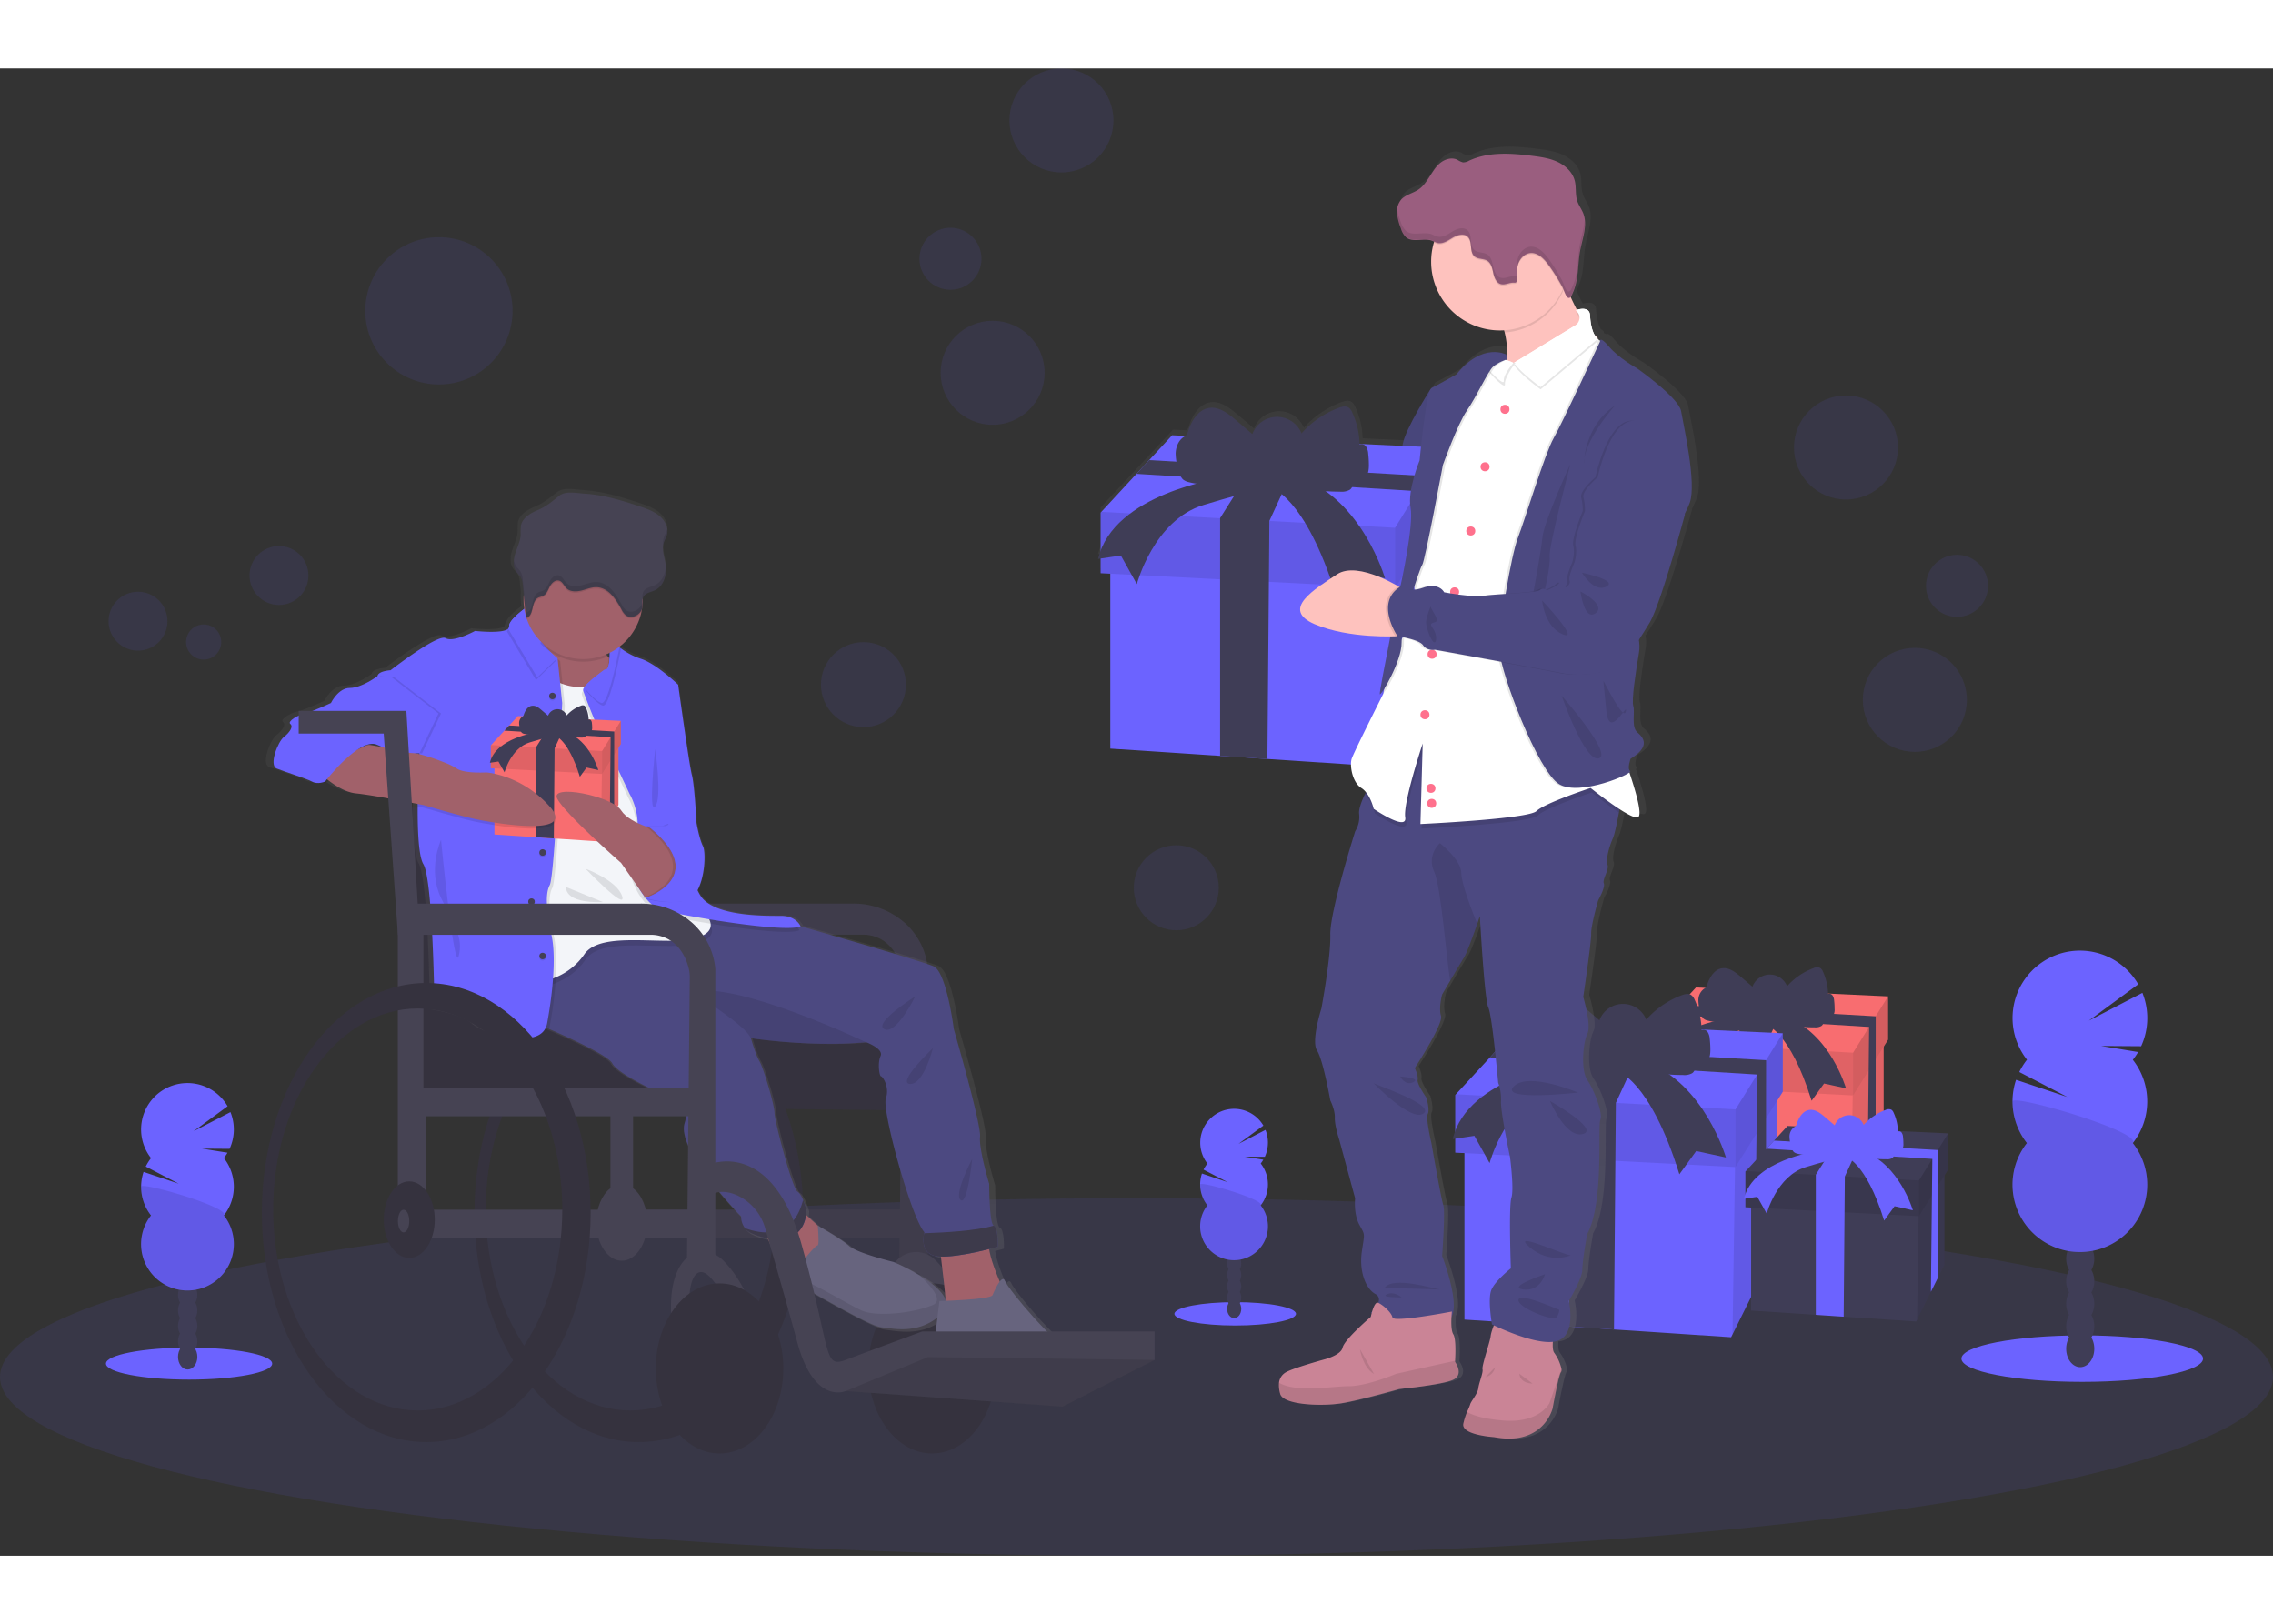 <svg id="e1b1e002-d924-4d22-bacb-5c9d93bf569d" data-name="Layer 1" xmlns="http://www.w3.org/2000/svg" xmlns:xlink="http://www.w3.org/1999/xlink" width="700" height="500.13" viewBox="0 0 1119 732.13"><rect x="0" y="0" width="1119" height="732.13" fill="#333333" stroke="none"/><defs><linearGradient id="a5379cfd-588e-41af-a564-cd72c8f0ee48" x1="729.01" y1="758.4" x2="729.01" y2="122.4" gradientUnits="userSpaceOnUse"><stop offset="0" stop-color="gray" stop-opacity="0.25"/><stop offset="0.54" stop-color="gray" stop-opacity="0.12"/><stop offset="1" stop-color="gray" stop-opacity="0.1"/></linearGradient><linearGradient id="bd728978-41b2-43c0-bd97-469b38b81c56" x1="-861.71" y1="737.12" x2="-861.71" y2="290.85" gradientTransform="translate(1240.08)" xlink:href="#a5379cfd-588e-41af-a564-cd72c8f0ee48"/></defs><title>gifts</title><ellipse cx="559.5" cy="644.13" rx="559.5" ry="88" fill="#6c63ff" opacity="0.1"/><polygon points="927.33 472.98 927.33 533.98 911.2 566.52 911.2 566.52 910.69 567.55 868 564.73 851.59 563.64 813.5 561.13 813.5 488.16 851.59 489.23 868.62 489.71 911.71 490.93 927.33 472.98" fill="#f86d70"/><polygon points="927.33 476.58 927.33 533.98 923.38 541.93 923.38 541.93 919.35 550.08 919.35 550.08 911.2 566.52 912.11 505.52 912.29 493.21 920.04 484.64 920.04 484.64 923.42 480.9 927.33 476.58" opacity="0.1"/><polygon points="929.51 456.78 929.51 478.09 927.33 481.58 923.41 487.81 919.95 493.33 912.29 505.53 912.11 505.52 810.14 500.27 810.14 479.26 810.4 478.98 822.57 465.8 826.98 461.03 834.95 452.41 929.51 456.78" fill="#f86d70"/><polygon points="912.29 484.51 912.29 505.53 810.14 500.27 810.14 479.26 810.4 478.98 912.29 484.51" opacity="0.1"/><polygon points="929.51 456.78 929.51 478.09 912.29 505.53 912.29 484.51 929.51 456.78" opacity="0.15"/><polygon points="923.43 466.59 923.42 480.9 923.41 487.81 923.38 541.93 923.38 541.93 919.35 550.08 919.95 493.33 920.04 484.64 920.04 484.64 920.18 471.82 822.57 465.8 826.98 461.03 923.43 466.59" fill="#3f3d56"/><polygon points="875.52 467.29 868.68 482.14 868.62 489.71 868 564.73 851.59 563.64 851.59 481.15 860.34 467.29 875.52 467.29" fill="#3f3d56"/><path d="M893.5,552.22a21.62,21.62,0,0,1-12.24.43,4.9,4.9,0,0,1-2.14-1,5.58,5.58,0,0,1-1.33-2.63,20.69,20.69,0,0,1-1.17-6.29,7,7,0,0,1,2.62-5.62,6.13,6.13,0,0,0,1-.75,4.22,4.22,0,0,0,.77-1.56c1.2-3.57,3.51-7.33,7.23-7.91,3.43-.52,6.55,1.87,9.2,4.12l5.8,4.94a9.15,9.15,0,0,1,17.07-.23,32.37,32.37,0,0,1,12.9-8.86,4,4,0,0,1,3.39-.13,3.78,3.78,0,0,1,1.35,1.81,27.85,27.85,0,0,1,2.52,11,1.93,1.93,0,0,1,2.24.77,5.09,5.09,0,0,1,.74,2.42,33.41,33.41,0,0,1,.23,4,6,6,0,0,1-1,4c-1.18,1.38-3.23,1.52-5,1.56.88.78.45,2.35-.52,3a5.84,5.84,0,0,1-3.39.66c-4.51,0-9.31-.17-13.07-2.67-1.48-1-2.72-2.31-4.21-3.3-3.64-2.41-8.22-2.52-12.43-2.32C900.14,547.85,897.12,551,893.5,552.22Z" transform="translate(-40.5 -83.93)" fill="#3f3d56"/><path d="M892.67,551.23s-37.65,5.25-42.91,28l7.89-1.16,5.54,9.92s5.84-22.18,23.06-27.44,23.35-6.12,23.35-6.12,12,2.91,22.76,37.65l6.13-8.47,10.8,2.34s-7.88-27.15-29.19-34.73Z" transform="translate(-40.5 -83.93)" fill="#3f3d56"/><polygon points="874.71 496.84 874.71 579.24 852.93 623.18 852.93 623.19 852.24 624.58 794.57 620.77 772.4 619.3 720.95 615.9 720.95 517.34 772.4 518.79 795.41 519.44 853.62 521.08 874.71 496.84" fill="#6c63ff"/><polygon points="874.71 501.7 874.71 579.24 869.39 589.97 869.39 589.98 863.93 600.98 863.93 600.98 852.93 623.18 854.16 540.78 854.41 524.16 864.87 512.59 864.87 512.58 869.43 507.54 874.71 501.7" opacity="0.1"/><polygon points="877.67 474.95 877.67 503.74 874.71 508.45 869.43 516.86 864.75 524.32 854.41 540.8 854.16 540.78 716.42 533.7 716.42 505.31 716.76 504.94 733.21 487.14 739.16 480.69 749.93 469.04 877.67 474.95" fill="#6c63ff"/><polygon points="854.41 512.41 854.41 540.8 716.42 533.7 716.42 505.31 716.76 504.94 854.41 512.41" opacity="0.1"/><polygon points="877.67 474.95 877.67 503.74 854.41 540.8 854.41 512.41 877.67 474.95" opacity="0.15"/><polygon points="869.45 488.2 869.43 507.54 869.43 516.86 869.39 589.97 869.39 589.98 863.93 600.98 864.75 524.32 864.87 512.59 864.87 512.58 865.06 495.26 733.21 487.14 739.16 480.69 869.45 488.2" fill="#3f3d56"/><polygon points="804.73 489.15 795.49 509.21 795.41 519.44 794.57 620.77 772.4 619.3 772.4 507.88 784.23 489.15 804.73 489.15" fill="#3f3d56"/><path d="M814.81,574.43a29.26,29.26,0,0,1-16.53.58,6.57,6.57,0,0,1-2.89-1.34,7.51,7.51,0,0,1-1.8-3.55,28,28,0,0,1-1.58-8.51c.07-2.89,1.17-5.91,3.54-7.58a9.4,9.4,0,0,0,1.34-1,5.56,5.56,0,0,0,1-2.11c1.61-4.82,4.74-9.91,9.77-10.68,4.63-.71,8.85,2.52,12.42,5.56l7.83,6.67a12.37,12.37,0,0,1,23.06-.31,43.78,43.78,0,0,1,17.43-12c1.49-.56,3.23-1,4.59-.18a5.21,5.21,0,0,1,1.82,2.44,37.74,37.74,0,0,1,3.4,14.86,2.6,2.6,0,0,1,3,1,6.89,6.89,0,0,1,1,3.28,46.27,46.27,0,0,1,.32,5.39c0,1.9-.18,4-1.42,5.4-1.6,1.86-4.37,2.06-6.82,2.12,1.18,1.05.6,3.16-.71,4.05a7.86,7.86,0,0,1-4.58.89c-6.1-.06-12.58-.23-17.65-3.62-2-1.33-3.68-3.11-5.69-4.44-4.92-3.26-11.1-3.41-16.8-3.14C823.78,568.52,819.7,572.79,814.81,574.43Z" transform="translate(-40.5 -83.93)" fill="#3f3d56"/><path d="M813.69,573.08s-50.86,7.1-58,37.85l10.65-1.58,7.49,13.41s7.89-30,31.15-37.06,31.54-8.28,31.54-8.28,16.16,3.94,30.75,50.86l8.28-11.44L890.18,620s-10.65-36.67-39.43-46.92Z" transform="translate(-40.5 -83.93)" fill="#3f3d56"/><polygon points="957.25 537.77 957.25 588.77 943.77 615.97 943.77 615.97 943.34 616.83 907.65 614.47 893.93 613.56 862.09 611.46 862.09 550.46 893.93 551.35 908.17 551.75 944.2 552.77 957.25 537.77" fill="#3f3d56"/><polygon points="957.25 540.77 957.25 588.77 953.96 595.41 953.96 595.41 950.58 602.22 950.58 602.23 943.77 615.97 944.53 564.97 944.69 554.68 951.16 547.51 951.16 547.51 953.99 544.39 957.25 540.77" opacity="0.1"/><polygon points="959.08 524.22 959.08 542.04 957.25 544.95 953.98 550.16 951.09 554.78 944.69 564.97 944.53 564.97 859.28 560.58 859.28 543.01 859.49 542.78 869.67 531.76 873.36 527.78 880.02 520.56 959.08 524.22" fill="#3f3d56"/><polygon points="944.69 547.4 944.69 564.97 859.28 560.58 859.28 543.01 859.49 542.78 944.69 547.4" opacity="0.1"/><polygon points="959.08 524.22 959.08 542.04 944.69 564.97 944.69 547.4 959.08 524.22" opacity="0.15"/><polygon points="953.99 532.42 953.99 544.39 953.98 550.16 953.96 595.41 953.96 595.41 950.58 602.22 951.09 554.78 951.16 547.51 951.16 547.51 951.28 536.79 869.67 531.76 873.36 527.78 953.99 532.42" fill="#6c63ff"/><polygon points="913.94 533.01 908.22 545.43 908.17 551.75 907.65 614.47 893.93 613.56 893.93 544.6 901.25 533.01 913.94 533.01" fill="#6c63ff"/><path d="M935.61,617.78a18.18,18.18,0,0,1-10.23.36,4.17,4.17,0,0,1-1.79-.84,4.71,4.71,0,0,1-1.11-2.19,17.35,17.35,0,0,1-1-5.27,5.85,5.85,0,0,1,2.19-4.69,5,5,0,0,0,.83-.63,3.44,3.44,0,0,0,.64-1.3c1-3,2.94-6.13,6.05-6.61,2.87-.44,5.48,1.56,7.69,3.44l4.85,4.13A7.65,7.65,0,0,1,958,604a27.22,27.22,0,0,1,10.79-7.4,3.32,3.32,0,0,1,2.83-.11,3.18,3.18,0,0,1,1.13,1.51,23.2,23.2,0,0,1,2.1,9.2,1.6,1.6,0,0,1,1.87.64,4.32,4.32,0,0,1,.63,2,28.77,28.77,0,0,1,.19,3.34,5,5,0,0,1-.88,3.34c-1,1.16-2.7,1.28-4.22,1.31a1.7,1.7,0,0,1-.43,2.51,4.9,4.9,0,0,1-2.84.55c-3.77,0-7.79-.14-10.93-2.24-1.24-.82-2.28-1.92-3.52-2.75-3-2-6.87-2.11-10.39-1.94C941.16,614.12,938.64,616.76,935.61,617.78Z" transform="translate(-40.5 -83.93)" fill="#6c63ff"/><path d="M934.92,616.94s-31.48,4.39-35.87,23.43l6.59-1,4.63,8.3s4.88-18.55,19.28-22.94,19.52-5.12,19.52-5.12,10,2.44,19,31.47l5.13-7.07,9,2s-6.59-22.69-24.4-29Z" transform="translate(-40.5 -83.93)" fill="#6c63ff"/><path d="M871.58,249.86c-1.12-6.7-21.9-21.2-21.9-21.2s-9.17-5-14-10.79c-3.11-3.68-4.08-3.64-4.37-3.14a1.5,1.5,0,0,0-.68-.23c-.19-.14-.38-.27-.56-.42l0,0a1.34,1.34,0,0,0-.77-1.37,7.69,7.69,0,0,1-.71-.5c-1.58-2.68-2.14-6.5-2.33-9.82-.23-4.2-5-3.14-6.51-2.68-1.1-2.09-2.18-4.28-3.19-6.46A11.48,11.48,0,0,0,817.6,191c2.9-6.4,2.26-13.73,3.52-20.49.91-4.9,2.79-10,2.42-14.77,0-.12,0-.24,0-.35a.17.17,0,0,1,0,.07,12.92,12.92,0,0,0-.8-3.48c-.83-2.15-2.29-4-3-6.23-1.05-3.22-.38-6.78-1.25-10.06-1.09-4.14-4.54-7.35-8.44-9.18s-8.22-2.46-12.49-3c-10.68-1.36-22-2.17-31.75,2.39a5.56,5.56,0,0,1-3,.81,8.88,8.88,0,0,1-2.7-1.27c-2.62-1.32-5.91-.48-8.24,1.29s-3.92,4.3-5.48,6.76-3.23,5-5.65,6.61c-2.85,1.93-6.61,2.58-8.83,5.19a8.39,8.39,0,0,0-1.84,4.32.17.17,0,0,0,0-.07c0,.19,0,.38,0,.57s0,.31,0,.46,0,.25,0,.38a10.78,10.78,0,0,0,0,1.27,27.62,27.62,0,0,0,1.89,7.1,9.9,9.9,0,0,0,2.58,4.46c3.42,2.84,8.82.16,13,1.74a9.88,9.88,0,0,1,1,.47l-.15.48a34,34,0,0,0,32.92,43.45c.7,0,1.4,0,2.1-.08.1.37.21.74.3,1.11a37.57,37.57,0,0,1,1,12.72l-.21-1.85a9.48,9.48,0,0,0-1.42-.56,12.6,12.6,0,0,0-4.25-.65c-4.65-.07-11.66,1.84-19.13,11.06,0,0-9.54,5.4-12.35,6.7a1.39,1.39,0,0,0-.52.6l0,0S734.21,258.6,732.9,266l-.18,1-21.4-1a39.51,39.51,0,0,0-3.6-15.41,5.51,5.51,0,0,0-1.94-2.58c-1.43-.87-3.29-.4-4.87.19a46.57,46.57,0,0,0-18.53,12.63,13.18,13.18,0,0,0-24.51.33l-8.33-7c-3.79-3.21-8.27-6.63-13.2-5.88-5.34.82-8.67,6.19-10.39,11.28a5.83,5.83,0,0,1-1.1,2.23,3.88,3.88,0,0,1-.31.26l-6.56-.3-11.44,12.3-6.33,6.81-17.48,18.8-.37.39v18.78A34.14,34.14,0,0,0,581.1,323l1.26-.19v7.26l4.82.25v86.57l54.69,3.59L665.44,422l41.65,2.73c0,3.93,1.64,9.45,5.13,11.62a9.6,9.6,0,0,1,2.3,2.07c-.18.35-.36.71-.53,1.07-1.67,3.45-3.15,7.3-2.89,9.69a13.28,13.28,0,0,1-2,8.65S696.5,497.58,696.78,509s-4.49,36.53-4.49,36.53-5.2,16.18-2.11,20.78,6.6,24.69,6.6,24.69,2.39,4.6,2.24,8.51,2.25,11,2.25,11l7.86,28.87s-.84,7.67,2.11,13.11,2.66,3.76,1.26,13.25,1.68,18.27,6.74,21.06c2,1.08,2.06,2.73,1.45,4.34l-.05,0c-1.29-.51-2.36,2.2-3,4.39-.39.4-.65.63-.65.63l.44.11c-.28,1.05-.44,1.84-.44,1.84s-13.19,11.16-14,15.2-10.11,6.14-10.11,6.14-14,3.9-17.69,5.86a6.73,6.73,0,0,0-3.87,5.41,15.2,15.2,0,0,0,.5,5.46c1.41,5.72,21.06,6.28,30.46,4.75s28.92-7.12,28.92-7.12,20.49-2,26.53-4.46,1.26-8.92,1.26-8.92,0-.22,0-.61c.15-2.33.57-10.79-.88-13.06-1.1-1.72-1.06-6-.91-8.73,4.1-7.5-4.71-30-4.71-30s1.69-22,.56-25.24-5.89-30.54-5.89-30.54-2.95-12.42-1.83-14.51-.7-8.09-.7-8.09-4.77-6.69-4.35-8.78-1.4-5.86-1.4-5.86,14.32-21.76,13.05-25.8.56-10.6.56-10.6l4-6.77c2.66-4.52,5.88-9.95,7-11.64,1.38-2.15,4.7-11.3,6.55-16.58.78-2.24,1.31-3.78,1.31-3.78s2.25,41,4.21,45.19,4.92,37.23,4.92,37.23a23.2,23.2,0,0,1,1.4,9.21c-.28,5.16,4.49,27.61,4.49,27.61s2.11,15.9.7,20.08-.28,35-.28,35-7.72,6-9.68,10.59.28,17.16.28,17.16l.9.43a26.16,26.16,0,0,0-1.6,5.42c-.28,2.65-4.5,14.65-4.07,16.32s-1.83,6.83-2.11,9.48-3.79,6.56-4.07,8a33.86,33.86,0,0,1-1.55,3.68,36.32,36.32,0,0,0-1.82,5.67c-1.4,5.85,15.3,6.83,15.3,6.83,24.7,4.6,29.2-14.22,29.2-14.22s3.08-16.74,4.21-18a2.08,2.08,0,0,0,.19-1.6h0a21.81,21.81,0,0,0-3.56-7.89c-.79-.92-.85-3.32-.71-5.46a11.29,11.29,0,0,0,2.11-.39c10-2.93,5.9-19.81,5.9-19.81s6.73-11.15,6.73-15.48,2.39-17.57,2.39-17.57c8.56-15.62,5.19-53.55,6.6-56.62s-2.95-14.5-6.46-19.66-2.1-19.11,0-23.15-2.1-18-2.1-18,4.07-27.06,3.93-31.24,3.5-16.6,3.5-16.6,3.65-6.41,2.81-8.36,2.81-7,1.83-9.21.84-9.06,2.66-13.11c.94-2.07,2.1-7.78,3-12.85l.3-1.67c4.09,2.63,7.81,4.59,9.2,4.06,2.5-1-1.48-14-4.22-22.12.47-.35.66-.62.47-.75-1.68-1.11.19-6.14.19-6.14,9.92-6,6.55-10.41,3.37-13s-1.12-10-2.06-13,1.12-16.55,2.81-26.4a19.18,19.18,0,0,0-.06-6.47c1.81-2.78,3.67-5.7,5.3-8.41,5.61-9.29,17.59-53.55,17.59-53.55l-.08-.23c1.17-2.35,2-4.26,2.51-5.53C879.44,285.56,872.7,256.55,871.58,249.86Zm-87.23-25.48.26-.13c0,.08,0,.15,0,.22ZM729.9,699.09a4.43,4.43,0,0,1-1.78-.35Z" transform="translate(-40.5 -83.93)" fill="url(#a5379cfd-588e-41af-a564-cd72c8f0ee48)"/><path d="M621.06,377.29c8.22,3.12,27.36,3.47,35.86,3.46,2.58,0,4.18,0,4.18,0l5.45-11.09-5.45-9.25s-5-1.37-11.64-2.57c-9.8-1.77-23.21-3.15-29.6.82C609.14,365.28,610.34,373.22,621.06,377.29Z" transform="translate(-40.5 -83.93)" fill="#fec2be"/><path d="M656.92,380.75c2.58,0,4.18,0,4.18,0l5.45-11.09-5.45-9.25s-5-1.37-11.64-2.57C654.85,361.78,667.81,370.37,656.92,380.75Z" transform="translate(-40.5 -83.93)" opacity="0.1"/><path d="M747.18,244.52l-2.41-2.77s-12.39,19.6-13.68,27-3,15.91-3,15.91S725,294.26,723,298.52s-3.88,8.32-4.06,10.17.74,5.92-3.15,8.5-4.81,9.62-4.81,9.62-14,13.68-21.45,14.05-28.66,4.07-27.92,7.77-8.88,5.92-12.76,6.84,25,12,8.14,26.26c0,0,10.72,2.22,11.83,4.81s12.39-1.48,12.39-1.48,2.41-5.73,10.73-6.1,12.57-4.07,12.57-4.63,8.32-5.17,12.95-6.47,10.72-1.85,10.91-3.14,27.73-120.2,27.73-120.2Z" transform="translate(-40.5 -83.93)" fill="#4c4981"/><path d="M747.18,244.52l-2.41-2.77s-12.39,19.6-13.68,27-3,15.91-3,15.91S725,294.26,723,298.52s-3.88,8.32-4.06,10.17.74,5.92-3.15,8.5-4.81,9.62-4.81,9.62-14,13.68-21.45,14.05-28.66,4.07-27.92,7.77-8.88,5.92-12.76,6.84,25,12,8.14,26.26c0,0,10.72,2.22,11.83,4.81s12.39-1.48,12.39-1.48,2.41-5.73,10.73-6.1,12.57-4.07,12.57-4.63,8.32-5.17,12.95-6.47,10.72-1.85,10.91-3.14,27.73-120.2,27.73-120.2Z" transform="translate(-40.5 -83.93)" opacity="0.05"/><path d="M776,757.67c24.41,4.58,28.85-14.14,28.85-14.14s3-16.64,4.16-17.89a2.05,2.05,0,0,0,.19-1.59h0a21.69,21.69,0,0,0-3.52-7.84c-1.53-1.81-.28-9.3-.28-9.3l-28.29-7.21s-2.5,5.69-2.77,8.32-4.44,14.57-4,16.23-1.8,6.8-2.08,9.43-3.74,6.52-4,7.91a34,34,0,0,1-1.53,3.65,35.73,35.73,0,0,0-1.8,5.64C759.48,756.7,776,757.67,776,757.67Z" transform="translate(-40.5 -83.93)" fill="#ca8496"/><path d="M776,757.67c24.41,4.58,28.85-14.14,28.85-14.14s3-16.64,4.16-17.89a2.05,2.05,0,0,0,.19-1.59l-5.88,16.84s-4.85,10.13-22.88,8.6c-10.26-.86-15.31-2.77-17.76-4.25a35.73,35.73,0,0,0-1.8,5.64C759.48,756.7,776,757.67,776,757.67Z" transform="translate(-40.5 -83.93)" opacity="0.1"/><path d="M795,731.32s-6.1.14-6.52-4.85Z" transform="translate(-40.5 -83.93)" opacity="0.1"/><path d="M688.88,567.39c3,4.58,6.52,24.55,6.52,24.55s2.36,4.58,2.22,8.46,2.22,11,2.22,11l7.77,28.71s-.84,7.62,2.08,13,2.63,3.75,1.24,13.18,1.67,18.17,6.66,20.94-2.22,9.29-2.22,9.29,31.9,8.6,38.56,3.33-3.47-31.34-3.47-31.34,1.66-21.92.56-25.11S745.19,613,745.19,613s-2.91-12.34-1.8-14.42-.7-8.05-.7-8.05-4.71-6.65-4.3-8.73S737,576,737,576s14.14-21.64,12.9-25.66.55-10.54.55-10.54,1.79-3.07,3.94-6.73c2.63-4.5,5.81-9.89,6.88-11.57,1.36-2.15,4.64-11.25,6.47-16.49l1.3-3.76s2.21,40.77,4.16,44.93,4.85,37,4.85,37a23.24,23.24,0,0,1,1.39,9.16c-.28,5.13,4.44,27.46,4.44,27.46s2.08,15.81.69,20-.28,34.81-.28,34.81-7.63,6-9.57,10.54.28,17.06.28,17.06,22.19,11.09,32,8.18,5.82-19.69,5.82-19.69,6.66-11.1,6.66-15.4,2.36-17.47,2.36-17.47c8.46-15.54,5.13-53.26,6.51-56.31S825.49,587.09,822,582s-2.08-19,0-23S819.94,541,819.94,541s4-26.91,3.89-31.07,3.47-16.5,3.47-16.5,3.6-6.38,2.77-8.32,2.77-6.94,1.8-9.16.83-9,2.64-13c.92-2.07,2.07-7.74,3-12.78.85-4.79,1.48-9,1.48-9l-22.89-18.44-57.14-15-21.5-6.94-20.94,33s-2.16,3.45-4.08,7.43c-1.64,3.43-3.11,7.26-2.85,9.63a13.31,13.31,0,0,1-1.94,8.6S695.12,499,695.4,510.39,691,546.73,691,546.73,685.83,562.81,688.88,567.39Z" transform="translate(-40.5 -83.93)" fill="#4c4981"/><polygon points="708.11 209.76 708.11 296.31 685.23 342.47 685.23 342.47 684.5 343.93 623.93 339.93 600.65 338.39 546.61 334.82 546.61 231.29 600.65 232.82 624.82 233.5 685.95 235.23 708.11 209.76" fill="#6c63ff"/><polygon points="708.11 214.87 708.11 296.31 702.52 307.58 702.52 307.59 696.78 319.14 696.78 319.15 685.23 342.47 686.52 255.92 686.78 238.46 697.77 226.3 697.77 226.3 702.56 221 708.11 214.87" opacity="0.1"/><polygon points="711.21 186.78 711.21 217.01 708.11 221.96 702.56 230.8 697.64 238.63 686.78 255.93 686.52 255.92 541.85 248.48 541.85 218.66 542.21 218.27 559.48 199.57 565.74 192.81 577.04 180.57 711.21 186.78" fill="#6c63ff"/><polygon points="686.78 226.12 686.78 255.93 541.85 248.48 541.85 218.66 542.21 218.27 686.78 226.12" opacity="0.1"/><polygon points="711.21 186.78 711.21 217.01 686.78 255.93 686.78 226.12 711.21 186.78" opacity="0.15"/><polygon points="702.58 200.69 702.56 221 702.56 230.8 702.52 307.58 702.52 307.59 696.78 319.14 697.64 238.63 697.77 226.3 697.77 226.3 697.97 208.11 559.48 199.57 565.74 192.81 702.58 200.69" fill="#3f3d56"/><polygon points="634.61 201.69 624.9 222.76 624.82 233.5 623.93 339.93 600.65 338.39 600.65 221.35 613.07 201.69 634.61 201.69" fill="#3f3d56"/><path d="M643.15,287a30.78,30.78,0,0,1-17.35.61,7.07,7.07,0,0,1-3-1.41,7.92,7.92,0,0,1-1.88-3.73,29.55,29.55,0,0,1-1.66-8.93c.07-3,1.23-6.22,3.71-8a8.13,8.13,0,0,0,1.41-1.06,5.66,5.66,0,0,0,1.09-2.21c1.7-5.06,5-10.41,10.26-11.22,4.87-.74,9.3,2.66,13.05,5.85l8.23,7a13,13,0,0,1,24.22-.33,45.94,45.94,0,0,1,18.31-12.56c1.56-.58,3.39-1.06,4.81-.19a5.51,5.51,0,0,1,1.91,2.57,39.47,39.47,0,0,1,3.57,15.6,2.73,2.73,0,0,1,3.17,1.1,7.17,7.17,0,0,1,1.06,3.44,48.74,48.74,0,0,1,.33,5.67c0,2-.19,4.15-1.49,5.67-1.68,1.95-4.58,2.16-7.16,2.22,1.24,1.1.63,3.32-.74,4.26a8.32,8.32,0,0,1-4.82.93c-6.4-.06-13.21-.24-18.54-3.8-2.1-1.4-3.86-3.27-6-4.67-5.17-3.42-11.66-3.58-17.64-3.3C652.58,280.83,648.29,285.32,643.15,287Z" transform="translate(-40.5 -83.93)" fill="#3f3d56"/><path d="M642,285.62s-53.42,7.45-60.88,39.75l11.19-1.65,7.86,14.08s8.29-31.48,32.72-38.93,33.12-8.7,33.12-8.7,17,4.15,32.3,53.42l8.7-12,15.32,3.32s-11.18-38.51-41.41-49.28Z" transform="translate(-40.5 -83.93)" fill="#3f3d56"/><path d="M773.37,245.9c.88-.36,61.21-25.27,52.9-30.23-4.93-2.94-11-15.39-15.16-25.14-2.9-6.82-4.87-12.3-4.87-12.3s-48.42-8.6-31.09,21.08a54.87,54.87,0,0,1,6.11,14.62C786.2,234.14,773.77,245.53,773.37,245.9Z" transform="translate(-40.5 -83.93)" fill="#fec2be"/><path d="M775.15,199.31a54.87,54.87,0,0,1,6.11,14.62,33.84,33.84,0,0,0,28.59-20.1,32,32,0,0,0,1.26-3.3c-2.9-6.82-4.87-12.3-4.87-12.3S757.82,169.63,775.15,199.31Z" transform="translate(-40.5 -83.93)" opacity="0.1"/><path d="M745.05,179.06a33.84,33.84,0,0,0,64.8,13.66,33.5,33.5,0,0,0,2.88-13.66,33.84,33.84,0,1,0-67.68,0Z" transform="translate(-40.5 -83.93)" fill="#fec2be"/><path d="M712.4,441.26c3.55,3.22,4.91,9.35,4.91,9.35S734,462,732.85,454.77s8.6-36.33,8.6-36.33l-1.11,39.66s53.25-2.49,57.14-6.38,26.63-11.37,26.63-11.37,7,5.59,13.36,9.83c.85-4.79,1.48-9,1.48-9l-22.89-18.44-57.14-15-21.5-6.94-20.94,33S714.32,437.28,712.4,441.26Z" transform="translate(-40.5 -83.93)" opacity="0.1"/><path d="M710.66,438.13c4.43,2.78,6.1,10.27,6.1,10.27s16.64,11.37,15.53,4.16,8.6-36.34,8.6-36.34l-1.11,39.66s53.26-2.49,57.14-6.38,26.63-11.37,26.63-11.37,19.69,15.81,23.3,14.43-6.38-28.3-6.38-28.3L830.21,266.71s2.77-46.88-1.39-48.54a6,6,0,0,1-1.75-1.09c-2.74-2.47-3.56-7.47-3.8-11.67-.27-5-6.93-2.5-6.93-2.5l3.88,5L785.85,228.8l-.3.19a39.16,39.16,0,0,0-4.13-1.88c-3-1.17-7.09-2.27-9.74-1.17a9.39,9.39,0,0,0-3.64,3.27,41.2,41.2,0,0,0-4.68,9.49l-12.48,21.08s-6.38,28-6.38,29.12-1.94,26.63-4.16,29.4-4.44,16.65-3.61,20.81-1.39,19.69-1.39,19.69c-9.15,7.49-13.87,33-13.87,33s-14.42,28.57-15.53,31.9S706.22,435.36,710.66,438.13Z" transform="translate(-40.5 -83.93)" fill="#fff"/><path d="M785.85,229.91c3.37,5,13.11,12,13.11,12l28.11-23.74c-2.74-2.47-3.56-7.47-3.8-11.67-.27-5-6.93-2.5-6.93-2.5l.8,1a4.47,4.47,0,0,1-1.2,6.56Z" transform="translate(-40.5 -83.93)" opacity="0.1"/><path d="M785.85,228.8c3.37,5,13.11,12,13.11,12l28.11-23.74c-2.74-2.47-3.56-7.47-3.8-11.67-.27-5-6.93-2.5-6.93-2.5l.8,1a4.47,4.47,0,0,1-1.2,6.56Z" transform="translate(-40.5 -83.93)" fill="#fff"/><path d="M772.85,232.54c3.63,4.35,8.78,9.27,8.54,6.8s3.07-7.91,5.18-10.35a15.35,15.35,0,0,0-10.08.27A9.5,9.5,0,0,0,772.85,232.54Z" transform="translate(-40.5 -83.93)" opacity="0.1"/><path d="M772.29,230.88c3.64,4.34,8.78,9.27,8.54,6.8s2.73-6.46,4.84-8.9c-3-1.17-7.08-2.27-9.74-1.18A9.34,9.34,0,0,0,772.29,230.88Z" transform="translate(-40.5 -83.93)" fill="#fff"/><circle cx="740.89" cy="167.8" r="2.22" fill="#ff718d"/><circle cx="724.06" cy="227.71" r="2.22" fill="#ff718d"/><circle cx="705.01" cy="288.37" r="2.22" fill="#ff718d"/><circle cx="704.46" cy="354.38" r="2.22" fill="#ff718d"/><circle cx="731.09" cy="196.09" r="2.22" fill="#ff718d"/><circle cx="716.11" cy="257.67" r="2.22" fill="#ff718d"/><circle cx="701.5" cy="318.14" r="2.22" fill="#ff718d"/><circle cx="704.83" cy="361.78" r="2.22" fill="#ff718d"/><path d="M827.06,218.45s-.37-3.33,4.44,2.4,13.87,10.73,13.87,10.73S865.9,246,867,252.66s7.76,35.5,4.25,45.12-30.33,55.66-30.33,55.66,7,8.32,5.37,18.12-3.7,23.3-2.78,26.26-1.11,10.35,2,12.94,6.47,7-3.33,12.95c0,0-1.85,5-.19,6.1s-24.59,12.58-34.95,6.47-29-54.92-29.4-65.83,5.73-47,9.06-55.48,13.32-41.6,17.57-49S827.06,218.45,827.06,218.45Z" transform="translate(-40.5 -83.93)" opacity="0.1"/><path d="M828.17,218.45s-.37-3.33,4.44,2.4,13.87,10.73,13.87,10.73S867,246,868.12,252.66s7.76,35.5,4.25,45.12S842,353.44,842,353.44s7,8.32,5.37,18.12-3.7,23.3-2.78,26.26-1.11,10.35,2,12.94,6.47,7-3.33,12.95c0,0-1.85,5-.19,6.1s-24.59,12.58-34.95,6.47-29-54.92-29.4-65.83,5.73-47,9.06-55.48,13.32-41.6,17.57-49S828.17,218.45,828.17,218.45Z" transform="translate(-40.5 -83.93)" fill="#4c4981"/><path d="M835.57,249.88s-15.9,17.57-15.35,29.22C820.22,279.1,820,260.24,835.57,249.88Z" transform="translate(-40.5 -83.93)" opacity="0.1"/><path d="M813.56,278.73c0,.56-10.72,40.5-10.17,45.49S800.25,344,800.25,344l-5-1.3s3.88-20.52,4.62-28.1S813.56,278.73,813.56,278.73Z" transform="translate(-40.5 -83.93)" opacity="0.1"/><path d="M809.31,392.64c.37.56,25.34,28.85,18.31,30.88S809.31,392.64,809.31,392.64Z" transform="translate(-40.5 -83.93)" opacity="0.1"/><path d="M829.84,385.43c.55.37,10,20.34,11.09,15s-8.13,14.61-9.61-.19Z" transform="translate(-40.5 -83.93)" opacity="0.1"/><path d="M781.9,224.73s-10.31-6.28-23.26,9.8c0,0-9.43,5.37-12.2,6.66s-5.92,35.69-5.92,35.69-6.1,14.79-4.44,23.3-4.8,37.73-4.8,37.73-10.73,52.51-10.36,54,10.91-16.46,10.72-25.33,8.88-36.62,10.18-38.28S752,279.1,752,279.1s7.21-20.16,11.83-26.81,10.36-19.23,12.76-21.45a24.22,24.22,0,0,1,5.73-3.7Z" transform="translate(-40.5 -83.93)" opacity="0.1"/><path d="M782,224.73s-11.56-6.28-24.51,9.8c0,0-9.43,5.37-12.2,6.66s-5.92,35.69-5.92,35.69-6.1,14.79-4.44,23.3-4.8,37.73-4.8,37.73-10.73,52.51-10.36,54,10.91-16.46,10.73-25.33,8.87-36.62,10.17-38.28,10.17-49.19,10.17-49.19,7.21-20.16,11.83-26.81,10.36-19.23,12.76-21.45,6.84-3.7,6.84-3.7Z" transform="translate(-40.5 -83.93)" fill="#4c4981"/><path d="M731.28,340.31s-22-14.42-32.64-7.31-28,17.2-10.91,24.51,40.77,5.91,40.77,5.91Z" transform="translate(-40.5 -83.93)" fill="#fec2be"/><path d="M746.58,479.46c3.28,7,6,42.39,7.82,53.6,2.63-4.5,5.81-9.89,6.88-11.57,1.36-2.15,4.64-11.25,6.47-16.49-2.09-5.08-7.86-19.64-7.86-25,0-6.52-10.54-14.7-10.54-14.7S742.69,471.14,746.58,479.46Z" transform="translate(-40.5 -83.93)" opacity="0.1"/><path d="M817.31,588.06s-24.41-10.41-31.62-3S817.31,588.06,817.31,588.06Z" transform="translate(-40.5 -83.93)" opacity="0.1"/><path d="M803.58,592.22s24.69,13.87,16.23,16.22S803.58,592.22,803.58,592.22Z" transform="translate(-40.5 -83.93)" opacity="0.1"/><path d="M729.8,580.15s10.54.69,6.51,2.77S729.8,580.15,729.8,580.15Z" transform="translate(-40.5 -83.93)" opacity="0.1"/><path d="M716.62,583.34c.14.69,30.65,10.54,24.69,15S716.62,583.34,716.62,583.34Z" transform="translate(-40.5 -83.93)" opacity="0.1"/><path d="M813.7,668.22c-4.57-.69-30.09-12.48-20.11-4S813.7,668.22,813.7,668.22Z" transform="translate(-40.5 -83.93)" opacity="0.1"/><path d="M801.08,677.51s-2.22,8.6-10.68,7.49S801.08,677.51,801.08,677.51Z" transform="translate(-40.5 -83.93)" opacity="0.1"/><path d="M808.16,695c-1.53-.42-19.7-8.74-20.11-4.86s17.33,10.68,18.72,8.6A7.42,7.42,0,0,0,808.16,695Z" transform="translate(-40.5 -83.93)" opacity="0.1"/><path d="M749.35,685c-2.22-.14-23-6.79-27.18-.83Z" transform="translate(-40.5 -83.93)" opacity="0.1"/><path d="M730.49,688.88s-3.61-3.19-7.21-1.52S730.49,688.88,730.49,688.88Z" transform="translate(-40.5 -83.93)" opacity="0.1"/><path d="M776.53,723.28a6.18,6.18,0,0,1-4.71,4.85Z" transform="translate(-40.5 -83.93)" opacity="0.1"/><path d="M670.71,736.32c1.39,5.68,20.81,6.24,30.1,4.71S729.38,734,729.38,734s20.25-1.94,26.21-4.44,1.25-8.88,1.25-8.88,0-.21,0-.59c.14-2.32.56-10.73-.87-13-1.67-2.63-.7-11.23-.7-11.23s-28.7,5.55-29.26,2.91-5-6.38-7.07-7.21-3.61,6.93-3.61,6.93-13,11.1-13.87,15.12-10,6.1-10,6.1-13.87,3.89-17.48,5.83a6.73,6.73,0,0,0-3.83,5.38A15.34,15.34,0,0,0,670.71,736.32Z" transform="translate(-40.5 -83.93)" fill="#ca8496"/><path d="M670.71,736.32c1.39,5.68,20.81,6.24,30.1,4.71S729.38,734,729.38,734s20.25-1.94,26.21-4.44,1.25-8.88,1.25-8.88,0-.21,0-.59l-29,6.42s-14.28,6.1-23.43,6.1c-8,0-25.9,3.28-34.21-1.69A15.34,15.34,0,0,0,670.71,736.32Z" transform="translate(-40.5 -83.93)" opacity="0.1"/><path d="M710,714.4s1.39,9.16,6.94,12.21Z" transform="translate(-40.5 -83.93)" opacity="0.1"/><path d="M746.37,169.69a9,9,0,0,0,1.64.68c2.61.7,5.15-1.05,7.46-2.45s5.5-2.44,7.5-.63c2.61,2.37.72,7.44,3.41,9.72,1.7,1.45,4.4,1,6.29,2.15s2.46,3.79,2.94,6.05,1.43,4.82,3.64,5.48,4.25-.79,6.42-.71c.45,0,1,.07,1.28-.26a1.34,1.34,0,0,0,.21-1,21.39,21.39,0,0,1,.71-8c.89-2.55,3-4.87,5.63-5.28,3.9-.6,7.17,2.82,9.46,6A98.28,98.28,0,0,1,809.52,192a7.82,7.82,0,0,1,.33.73,33.5,33.5,0,0,0,2.88-13.66,33.84,33.84,0,0,0-66.36-9.37Z" transform="translate(-40.5 -83.93)" opacity="0.1"/><path d="M803,180.88c-2.29-3.21-5.56-6.62-9.46-6-2.67.41-4.74,2.72-5.63,5.27a21.24,21.24,0,0,0-.7,8,1.38,1.38,0,0,1-.23,1c-.3.33-.82.28-1.27.26-2.17-.08-4.33,1.33-6.42.71s-3.16-3.22-3.64-5.48-1-4.82-2.94-6-4.59-.7-6.29-2.15c-2.69-2.29-.8-7.36-3.41-9.72-2-1.82-5.19-.78-7.5.62s-4.85,3.15-7.46,2.46c-.88-.24-1.67-.75-2.53-1.08-4.11-1.56-9.44,1.09-12.82-1.73a9.85,9.85,0,0,1-2.56-4.43,28.22,28.22,0,0,1-1.87-7.06,9.44,9.44,0,0,1,1.88-6.89c2.2-2.6,5.92-3.24,8.73-5.16,2.39-1.63,4-4.13,5.58-6.58s3.11-5,5.41-6.73,5.56-2.58,8.14-1.27a9.17,9.17,0,0,0,2.67,1.26,5.55,5.55,0,0,0,3-.81c9.62-4.53,20.82-3.73,31.37-2.38,4.22.54,8.5,1.18,12.35,3s7.25,5,8.33,9.13c.86,3.26.2,6.8,1.24,10,.7,2.18,2.14,4,3,6.19,2.25,5.84-.44,12.26-1.58,18.42-1.25,6.73-.62,14-3.48,20.39-.56,1.25-1.19,3.44-2.6,2.61-1-.61-2.06-4.16-2.66-5.26A97.3,97.3,0,0,0,803,180.88Z" transform="translate(-40.5 -83.93)" fill="#9a5e7f"/><path d="M863.86,289.27l5,14.24s-11.84,44-17.39,53.26-13.68,21.08-13.68,21.08-13.68,6.84-29.59,3.7-62.32-11.47-62.32-11.47-3.88.74-5.91-2.22-12.58-4.44-12.58-4.44-12.2-17.75,2.78-25.15c0,0,1.84,4.07,9.8,1.3s10.35,2.22,10.35,2.22,12.95,2.59,20.16,1.66,25.15-1.29,27-2.77a2.37,2.37,0,0,1,3.33.18s4.43-1.66,5.91-3.32,3.52,1.84,3.52,1.84,2.59-1.47,1.85-3.32,2.4-8.88,2.4-8.88,1.48-4.62.55-8.32,4.63-17,4.63-17a23.53,23.53,0,0,0-.74-6.66c-.93-3.33,7-10,7-10s7.77-37.72,24.23-25.33S863.86,289.27,863.86,289.27Z" transform="translate(-40.5 -83.93)" opacity="0.1"/><path d="M865,289.27l5,14.24s-11.84,44-17.39,53.26-13.68,21.08-13.68,21.08-13.69,6.84-29.59,3.7S747,370.08,747,370.08s-3.88.74-5.91-2.22-12.58-4.44-12.58-4.44-12.2-17.75,2.78-25.15c0,0,1.84,4.07,9.8,1.3s10.35,2.22,10.35,2.22,13,2.59,20.16,1.66,25.15-1.29,27-2.77a2.36,2.36,0,0,1,3.32.18s4.44-1.66,5.92-3.32,3.52,1.84,3.52,1.84,2.58-1.47,1.84-3.32,2.41-8.88,2.41-8.88,1.48-4.62.55-8.32,4.63-17,4.63-17a23.53,23.53,0,0,0-.74-6.66c-.93-3.33,7-10,7-10s7.77-37.72,24.23-25.33S865,289.27,865,289.27Z" transform="translate(-40.5 -83.93)" fill="#4c4981"/><path d="M744.77,348.82c.19,1.29,4.26,6.47,2.78,7.39s-3.89.37-1.67,3.33,2,7.4.56,6.84-3.88-7.21-3.88-9.8S744.77,348.82,744.77,348.82Z" transform="translate(-40.5 -83.93)" opacity="0.1"/><path d="M799.7,345.86s1.11,12.94,10.17,16.64S799.7,345.86,799.7,345.86Z" transform="translate(-40.5 -83.93)" opacity="0.1"/><path d="M818.56,341.42c.55.18,12.94,6.84,7.39,10.72S818.56,341.42,818.56,341.42Z" transform="translate(-40.5 -83.93)" opacity="0.1"/><path d="M819.3,332.17s18.12,3.7,12,6.84S819.3,332.17,819.3,332.17Z" transform="translate(-40.5 -83.93)" opacity="0.1"/><g opacity="0.1"><path d="M787.87,177c.89-2.55,3-4.86,5.63-5.27,3.9-.6,7.17,2.81,9.46,6a97.17,97.17,0,0,1,6.56,10.55c.6,1.11,1.62,4.66,2.66,5.27,1.41.83,2-1.37,2.6-2.62,2.86-6.36,2.23-13.65,3.48-20.38.73-3.93,2.08-8,2.38-11.89.42,4.83-1.47,9.92-2.38,14.85-1.25,6.73-.62,14-3.48,20.38-.56,1.25-1.19,3.44-2.6,2.62-1-.61-2.06-4.16-2.66-5.27A97.17,97.17,0,0,0,803,180.7c-2.29-3.22-5.56-6.62-9.46-6-2.67.41-4.74,2.72-5.63,5.27a14.67,14.67,0,0,0-.74,4.16A19.13,19.13,0,0,1,787.87,177Z" transform="translate(-40.5 -83.93)"/><path d="M730.1,159.44a9.91,9.91,0,0,0,2.56,4.43c3.38,2.82,8.71.16,12.82,1.73a25.2,25.2,0,0,0,2.53,1.07c2.61.7,5.15-1,7.46-2.45s5.5-2.44,7.5-.63c2.61,2.37.72,7.44,3.41,9.72,1.7,1.46,4.4,1,6.29,2.15s2.46,3.79,2.94,6,1.43,4.82,3.64,5.48,4.25-.79,6.42-.71c.45,0,1,.07,1.27-.26a.74.74,0,0,0,.16-.27c0,.74,0,1.48.07,2.22a1.4,1.4,0,0,1-.23,1c-.3.33-.82.28-1.27.26-2.17-.08-4.33,1.33-6.42.71s-3.16-3.23-3.64-5.48-1-4.82-2.94-6.05-4.59-.7-6.29-2.15c-2.69-2.28-.8-7.35-3.41-9.72-2-1.81-5.19-.77-7.5.63s-4.85,3.15-7.46,2.45c-.88-.24-1.67-.74-2.53-1.07-4.11-1.57-9.44,1.09-12.82-1.73a9.89,9.89,0,0,1-2.56-4.44,28,28,0,0,1-1.87-7.06,11.43,11.43,0,0,1,.06-2.48A30,30,0,0,0,730.1,159.44Z" transform="translate(-40.5 -83.93)"/></g><path d="M274.06,647.13c0,62.42,36.23,113,80.92,113s80.92-50.6,80.92-113-36.23-113-80.92-113S274.06,584.72,274.06,647.13Zm5.58-1.51c0-54.64,31.86-98.94,71.15-98.94S422,591,422,645.62s-31.86,98.94-71.16,98.94S279.64,700.26,279.64,645.62Z" transform="translate(-40.5 -83.93)" fill="#35323e"/><path d="M345.21,400.18l5.58,94.88H460.45a38,38,0,0,1,25.78,9.75,34.36,34.36,0,0,1,11.06,22.34V669.46h-14l.1-9.77H345.16v-14H483.58l1.14-114.18a18.54,18.54,0,0,0-.44-4.27c-.86-3.76-3.27-10.62-9.72-14.47a18.12,18.12,0,0,0-9.3-2.42H341l-7-99.06H292.2V400.18Z" transform="translate(-40.5 -83.93)" fill="#464353"/><path d="M345.21,400.18l5.58,94.88H460.45a38,38,0,0,1,25.78,9.75,34.36,34.36,0,0,1,11.06,22.34V669.46h-14l.1-9.77H345.16v-14H483.58l1.14-114.18a18.54,18.54,0,0,0-.44-4.27c-.86-3.76-3.27-10.62-9.72-14.47a18.12,18.12,0,0,0-9.3-2.42H341l-7-99.06H292.2V400.18Z" transform="translate(-40.5 -83.93)" opacity="0.1"/><polygon points="301.23 367.17 195.89 363.69 201.47 510.18 454 512.97 447.72 453.68 310.29 476.7 301.23 367.17" fill="#35323e"/><rect x="205.65" y="561.8" width="139.52" height="13.95" fill="#464353"/><path d="M341,635.16v-41h11.16v41c4.13,3.09,7,9.47,7,16.86,0,10.4-5.63,18.83-12.56,18.83s-12.56-8.43-12.56-18.83C334.05,644.63,336.9,638.25,341,635.16Z" transform="translate(-40.5 -83.93)" fill="#464353"/><path d="M395.85,670.07a13.12,13.12,0,0,0-17.15-.61h0s-16.74,11.16-1.4,58.6c0,0,11.17,7,5.58-15.35s-2.79-36.28,2.79-36.28,12.56,15.35,12.56,15.35L408,687.6S403.59,677.31,395.85,670.07Z" transform="translate(-40.5 -83.93)" fill="#464353"/><path d="M500.49,670.07a13.12,13.12,0,0,0-17.15-.61h0s-16.74,11.16-1.4,58.6c0,0,11.17,7,5.59-15.35s-2.8-36.28,2.79-36.28,12.55,15.35,12.55,15.35l9.77-4.18S508.23,677.31,500.49,670.07Z" transform="translate(-40.5 -83.93)" fill="#464353"/><ellipse cx="458.88" cy="639.94" rx="31.39" ry="41.86" fill="#35323e"/><ellipse cx="354.24" cy="639.94" rx="31.39" ry="41.86" fill="#35323e"/><path d="M582,721c-3.23-3.29-8.15-5.73-11.12-5.73-6.25,0-30.89-29.24-32.53-33.38-.6-1.51-1.6-1-2.62.33-2-4.73-4.62-11.39-5.32-16.15,2.64-.67,4.33-1.16,4.33-1.16s.32-9.42-2-10.4l-.06,0c-2.24-1.32-2.24-20.75-2.24-20.75s-5.25-17.17-4.59-23.37S512.74,557,512.74,557s-3.61-28.37-10.18-31.24c-5.55-2.43-52.3-15.77-66.74-19.87-.31-.7-2.55-5.1-9.81-5.1-7.89,0-31.54.33-39.42-8.77a18.23,18.23,0,0,1-2.43-3.94c3.9-7.17,4.15-19,2.75-21.73-2-3.9-3.28-11.7-3.28-11.7s-1-18.84-2.32-23.72-6.88-44.84-6.88-44.84-11.17-10.65-19.06-12.95a33,33,0,0,1-9.55-5c.12-.65.24-1.24.33-1.74a29.53,29.53,0,0,0,10-16.74,4.71,4.71,0,0,0,.32-1.11,11.27,11.27,0,0,0,.08-1.54c.1-.94.16-1.89.17-2.85v-.29c0-.11,0-.22,0-.33a3.81,3.81,0,0,1,.55-1.3c1.15-1.65,3.52-2,5.41-2.82a8.21,8.21,0,0,0,.83-.44l.24-.16c.18-.11.35-.22.51-.34l.28-.23.41-.35.27-.27c.12-.12.24-.24.35-.37l.26-.31c.1-.13.2-.25.29-.38l.24-.35a4,4,0,0,0,.24-.38c.08-.13.16-.26.23-.4s.13-.25.19-.37.15-.3.21-.45a3.45,3.45,0,0,0,.14-.34c.07-.17.14-.34.2-.51l.09-.27c.06-.2.13-.4.19-.61,0,0,0,0,0-.06a15.63,15.63,0,0,0,.46-5.19h0c0-.44-.08-.87-.15-1.3-.49-3-1.57-6.09-1.21-9.05h0c0-.26.08-.52.13-.78,0,0,0-.06,0-.09a7.94,7.94,0,0,1,.22-.8c.41-1.19,1.11-2.28,1.49-3.47v0a6.87,6.87,0,0,0,.19-.75l0-.2c0-.21.06-.42.07-.63,0-.05,0-.1,0-.15a7.59,7.59,0,0,0-.11-1.64h0a10.73,10.73,0,0,0-3.57-6c-2.71-2.38-6.26-3.69-9.75-4.84-9-3-18.37-5.84-27.9-6.45-4.18-.27-9.65-1.56-13,1-3.91,3-6.35,5.25-11.21,7.29-3.51,1.47-7.17,3.73-8,7.28a28,28,0,0,0-.17,4.76c-.16,3.2-1.7,6.18-2.69,9.24a14,14,0,0,0-.74,5.58s0,.06,0,.09c0,.22.06.44.1.65,0,0,0,.08,0,.11a7.46,7.46,0,0,0,.43,1.39c0,.06.05.11.07.17s.16.33.25.49l.09.17c.13.21.26.41.41.61.61.81,1.43,1.49,2,2.34a9.58,9.58,0,0,1,1.14,4.31c.16,1.52.31,3.05.47,4.57,0,.12,0,.23,0,.34-.05.67-.08,1.35-.08,2a30.31,30.31,0,0,0,.38,4.7c-3.33,2.51-6.76,5.52-7.47,7.72a3.73,3.73,0,0,0-.79,2.2v0c-3.13,2.45-16.43,1-16.43,1s-10.84,5.85-14.78,3.57-27.6,15.92-27.6,15.92-6.24.33-6.57,2.93c0,0-7.88,5.85-13.8,5.85s-9.53,7.47-9.53,7.47-9.85,4.55-13.14,5.2-8.87,3.9-7.22,5.2-.33,4.22-3.29,6.5-7.56,14-3.61,15.59,14.78,4.88,17.74,6.5a6.41,6.41,0,0,0,3.68.69,9.41,9.41,0,0,0,4.2-.69l.46-.57c3.86,2.93,8.89,5.94,13.73,6.42,7.62.76,24,3.88,30.94,5.23,0,.43,0,.86,0,1.29-.06,12.14.51,24.72,2.85,28.57,4.93,8.13,5.58,71.81,5.58,71.81s15.44,2.28,20.7,7.15c5,4.6,30.18,13,35.15,2.09l1.58.68c12.8,5.55,29.79,13.45,31.74,17,3.15,5.85,25.82,15.6,25.82,15.6s14.79.32,10.51,14S406,649.92,406,649.92a9,9,0,0,0,1.88,5.73,9.35,9.35,0,0,0,1.4,1.42c1.31,1,5.39,2.83,10.12,3.64,1.21,2.72,2.17,5.08,2,5.46s1.42,1.79,3.51,3.63h0a74.26,74.26,0,0,0,5.65,10.31h0a8.52,8.52,0,0,0,2.93,2.95c3.2,1.3,36.54,21.12,42.79,21.77,5.81.61,17.61,3.46,28.23-4.81l-1.71,13.86-.57,4.6s16.76,6.82,23.66,6.82,30.22,11.05,30.22,11.05,15.44,3.25,25.63-3.57C587.07,729.21,585.56,724.57,582,721ZM476,570.32c-1.65,3.57-.58,10.07.2,10.07s4.4,5.2,2.43,11.05,12.81,59.13,19.38,66.28c0,0,0,.18-.12.49-.48,2.17-1.86,11,7.35,11.53l1.05,0c.7,5.56,1.75,14.31,2.39,21.57-1.48-4.31-7.19-8.68-12.89-12.12a113.78,113.78,0,0,0-13.22-6.74s-18.4-4.38-22.34-8-15.69-10.11-15.69-10.11h0c-1.85-1.67-3.93-3.55-5.89-5.35.11-.76.18-1.56.22-2.41a38.52,38.52,0,0,0-1.74-5c-.77-1.75-1.76-3.45-2.86-4.14-2.62-1.62-11.5-35.09-11.5-39s-5.58-22.42-7.55-25.67-4.27-11.4-4.27-11.4,29.89,4.58,57.82,2C468.72,563.49,477.59,566.74,476,570.32ZM244.66,420.2l0,.38-1.74-.43C244,420.2,244.66,420.2,244.66,420.2Zm94.84-49.59c0,.59,0,1.2,0,1.81l-.34-.35c-.28-.31-.54-.63-.81-.95C338.74,371,339.12,370.79,339.5,370.61ZM371.65,439c-.33-1.91-.51-3-.51-3l.12-1.83Zm-152-23.07a9.56,9.56,0,0,1,2.14-.46,5.3,5.3,0,0,1,1.83.5c.77.36,1.57.7,2.38,1l-5.73-1A3.18,3.18,0,0,0,219.66,415.94Z" transform="translate(-40.5 -83.93)" fill="url(#bd728978-41b2-43c0-bd97-469b38b81c56)"/><path d="M414.17,650.59s6.6,13.66,6.28,14.63,14.18,12.57,14.18,12.57l15.8-11.28-1.61-7.74s-17.73-16-19-17.83S414.17,650.59,414.17,650.59Z" transform="translate(-40.5 -83.93)" fill="#a1616a"/><path d="M504.28,696.82c-11,10.64-23.86,7.41-30,6.77s-38.85-20.32-42-21.61a8.32,8.32,0,0,1-2.87-2.92h0a75.41,75.41,0,0,1-5.54-10.24c.22.06,10.95,3.12,13.66,0,0,0,4.51-5.54,5.48-5.54s.07-9.71.07-9.71,11.54,6.49,15.41,10,21.92,7.9,21.92,7.9a111.32,111.32,0,0,1,13,6.69C502,683.41,510.52,690.77,504.28,696.82Z" transform="translate(-40.5 -83.93)" fill="#67647e"/><path d="M504.28,696.82c-11,10.64-23.86,7.41-30,6.77s-38.85-20.32-42-21.61a8.32,8.32,0,0,1-2.87-2.92c3.82-2.28,28.74,13.57,35.72,16.47s24.62,1.29,34.62-2.9c5-2.09-.07-8.52-6.37-14.44C502,683.41,510.52,690.77,504.28,696.82Z" transform="translate(-40.5 -83.93)" opacity="0.1"/><path d="M503,663.28s4.6,34.5,3.43,39,28.82-15.48,28.82-15.48-10.49-21.62-7.42-26.59S503,663.28,503,663.28Z" transform="translate(-40.5 -83.93)" fill="#a1616a"/><path d="M531.69,663.93s-18.7,5.48-29,4.83c-9-.56-7.69-9.28-7.21-11.44.07-.31.12-.49.12-.49-6.45-7.09-21-60-19-65.78s-1.61-11-2.38-11-1.81-6.45-.2-10-7.09-6.77-7.09-6.77c-27.41,2.58-56.75-2-56.75-2s2.25,8.1,4.19,11.32,7.42,21.61,7.42,25.48,8.7,37.08,11.28,38.69c1.08.68,2.05,2.37,2.81,4.1a39.14,39.14,0,0,1,1.71,4.93c-1,21.6-25.48,13.22-29,10.32a8.84,8.84,0,0,1-3.22-7.1S373.37,616.53,377.56,603s-10.32-13.86-10.32-13.86S345,579.44,341.9,573.64c-1.91-3.57-18.6-11.41-31.16-16.92-7.87-3.45-14.12-6-14.12-6L301.85,532,306,517.21l7.76-2.92L338.54,505l44.55-6.13,4.08.53,43.27,5.6s63.2,18.05,69.65,20.9,10,31,10,31,13.54,46.76,12.9,52.91S527.5,633,527.5,633s0,19.29,2.19,20.6l.07,0C532,654.58,531.69,663.93,531.69,663.93Z" transform="translate(-40.5 -83.93)" fill="#4c4981"/><path d="M466.88,563.32c-27.41,2.58-56.75-2-56.75-2-1.94-6.09-29-22.86-29-22.86C403.32,533,466.88,563.32,466.88,563.32Z" transform="translate(-40.5 -83.93)" opacity="0.1"/><path d="M437.54,645.87c-1,21.6-25.48,13.22-29,10.32a9.05,9.05,0,0,1-1.37-1.41c8.57,3.16,23.75,5.59,28.69-13.84A39.14,39.14,0,0,1,437.54,645.87Z" transform="translate(-40.5 -83.93)" fill="#444053"/><path d="M531.69,663.93s-18.7,5.48-29,4.83c-9-.56-7.69-9.28-7.21-11.44,9.47-.3,25.77-1.19,34.23-3.75l.07,0C532,654.58,531.69,663.93,531.69,663.93Z" transform="translate(-40.5 -83.93)" fill="#444053"/><path d="M437.54,645.87c-1,21.6-25.48,13.22-29,10.32a9.05,9.05,0,0,1-1.37-1.41c8.57,3.16,23.75,5.59,28.69-13.84A39.14,39.14,0,0,1,437.54,645.87Z" transform="translate(-40.5 -83.93)" opacity="0.1"/><path d="M531.69,663.93s-18.7,5.48-29,4.83c-9-.56-7.69-9.28-7.21-11.44,9.47-.3,25.77-1.19,34.23-3.75l.07,0C532,654.58,531.69,663.93,531.69,663.93Z" transform="translate(-40.5 -83.93)" opacity="0.1"/><path d="M577.8,731.32c-10,6.77-25.15,3.55-25.15,3.55s-22.89-11-29.66-11-23.22-6.77-23.22-6.77l.55-4.56L503,690.69s25.12-.64,26.12-2.9c0,0,4.52-11.11,6.13-7s25.8,33.13,31.92,33.13c2.92,0,7.75,2.42,10.92,5.68C581.56,723.17,583,727.78,577.8,731.32Z" transform="translate(-40.5 -83.93)" fill="#67647e"/><path d="M491.06,540.75s-21,13.22-15.15,16.12S491.06,540.75,491.06,540.75Z" transform="translate(-40.5 -83.93)" opacity="0.1"/><path d="M499.77,566.22s-18.06,17.15-11.29,17.6S499.77,566.22,499.77,566.22Z" transform="translate(-40.5 -83.93)" opacity="0.1"/><path d="M519.12,620.72S510,638,513.4,640.94,519.12,620.72,519.12,620.72Z" transform="translate(-40.5 -83.93)" opacity="0.1"/><path d="M418.19,638.13c3.22,3.23-30.64-10.64-22.9-11.29S418.19,638.13,418.19,638.13Z" transform="translate(-40.5 -83.93)" opacity="0.1"/><path d="M350.47,396.29l-1.07-.16c-4-.62-18.55-2.9-31.59-5.73-3.18-.69-6.26-1.41-9.09-2.15-10-2.62-16.69-5.45-12.42-7.76,5.66-3.07,8.64-8.65,10.21-13.45q.23-.71.42-1.38a35.57,35.57,0,0,0,1.3-7.42s36.44-12.9,29.34,0c-3.48,6.33-1.14,11.49,2.15,15.11a28.33,28.33,0,0,0,7.85,5.85Z" transform="translate(-40.5 -83.93)" fill="#a1616a"/><path d="M311.46,386.29s13,9.35,26.34,1.61,30.73,68.37,30.73,68.37l18.06,44.49s11.7,9.68-2.86,13.87-46.85-4.19-55.05,8.06S305,536.88,303.37,536.88s-7.73-46.11-7.73-46.11L294,424Z" transform="translate(-40.5 -83.93)" opacity="0.1"/><path d="M383.09,512.05c-14.56,4.19-46.86-4.19-55,8.06a31.56,31.56,0,0,1-13.88,11.17,36.46,36.46,0,0,1-11.44,3c-.21,0-.51-.85-.87-2.31-2.27-9.33-6.86-43.8-6.86-43.8l-1.59-66.75,15.32-33.19,2.09-4.54a27.58,27.58,0,0,0,6.64,3.23,23.4,23.4,0,0,0,19.71-1.61c3.91-2.27,8.17,2.67,12.24,10.8,9.79,19.56,18.48,57.56,18.48,57.56l18.06,44.49a15.69,15.69,0,0,1,1.23,1.18C389.73,502.06,394.54,508.75,383.09,512.05Z" transform="translate(-40.5 -83.93)" fill="#f3f5f9"/><path d="M313.73,514.29a84,84,0,0,1,.43,17,197.72,197.72,0,0,1-3,24,8,8,0,0,1-.39,1.46c-7.87-3.45-14.12-6-14.12-6L301.85,532c-2.27-9.33-6.86-43.8-6.86-43.8l-1.59-66.75,15.32-33.19c-10-2.62-16.69-5.45-12.42-7.76,6.2-3.37,9.19-9.76,10.63-14.83a54.11,54.11,0,0,0,9.16,9.86l.2.17,1.16,11.25.36,3.46.74,7.18s-3.55,84.8-6.13,89.64-1.29,14.19,1,25.15C313.52,513,313.63,513.63,313.73,514.29Z" transform="translate(-40.5 -83.93)" opacity="0.1"/><path d="M312.1,511.08c2.26,11,.32,29-2.26,42.89s-30,4.84-35.14,0-20.32-7.09-20.32-7.09-.64-63.21-5.48-71.27c-2.3-3.82-2.85-16.3-2.79-28.35,0-10.83.58-21.31.78-24.87.05-.82.07-1.27.07-1.27s-21-35.47-20.63-38.05,6.45-2.9,6.45-2.9,23.21-18.06,27.08-15.8,14.51-3.55,14.51-3.55,13.49,1.53,16.27-1.07a1.42,1.42,0,0,0,.5-1.19c-.32-4.13,13.74-12.94,14.18-13.21-11.85,10.66,7.31,27.08,9.48,28.88l.2.17,2.26,21.89s-3.55,84.8-6.13,89.64S309.84,500.12,312.1,511.08Z" transform="translate(-40.5 -83.93)" fill="#6c63ff"/><circle cx="270.35" cy="335.03" r="1.61" fill="#444053"/><path d="M314.16,375.52l-9.8,9.48L290,361a1.45,1.45,0,0,0,.5-1.19c-.32-4.13,13.74-12.94,14.17-13.21C292.82,357.3,312,373.72,314.16,375.52Z" transform="translate(-40.5 -83.93)" opacity="0.1"/><circle cx="267.13" cy="386.62" r="1.61" opacity="0.1"/><circle cx="267.13" cy="385.97" r="1.61" fill="#444053"/><path d="M314.8,374.23,305,383.71l-14.37-24a1.42,1.42,0,0,0,.5-1.19c-.32-4.13,13.74-12.94,14.18-13.21C293.47,356,312.63,372.43,314.8,374.23Z" transform="translate(-40.5 -83.93)" fill="#6c63ff"/><path d="M434,508.18c-8.06,3.55-60.95-5.8-68.68-8.06s-19-19.67-13.55-32.25S349.83,443,349.83,443s-11.61-24.82-14.19-29.66-8-18.92-8.71-21.28a2,2,0,0,1,.46-1.48c2.1-3.19,10.18-8.84,10.18-8.84,2.28.82,2.56-5.7,2.47-10.49-.05-2.68-.21-4.82-.21-4.82s1.07,1.09,2.82,2.57c.64.54,1.37,1.13,2.17,1.74A33.61,33.61,0,0,0,355,376.34c7.74,2.28,18.7,12.85,18.7,12.85l-3.23,49.53s7.42,46.57,15.16,55.6,31,8.7,38.69,8.7S434,508.18,434,508.18Z" transform="translate(-40.5 -83.93)" opacity="0.1"/><path d="M434.63,506.25c-8.06,3.54-60.94-5.81-68.68-8.07s-19-19.67-13.54-32.24-1.94-24.83-1.94-24.83-11.61-24.83-14.19-29.67-7.95-18.92-8.7-21.28a1.86,1.86,0,0,1,.46-1.47c2.09-3.2,10.18-8.85,10.18-8.85,2.28.83,2.56-5.69,2.47-10.48-.05-2.69-.21-4.83-.21-4.83s1.07,1.09,2.81,2.58c.64.53,1.37,1.13,2.18,1.74a33.32,33.32,0,0,0,10.16,5.55c7.74,2.29,18.7,12.86,18.7,12.86l-3.22,49.52s7.42,46.57,15.15,55.6,31,8.71,38.7,8.71S434.63,506.25,434.63,506.25Z" transform="translate(-40.5 -83.93)" fill="#6c63ff"/><path d="M346.93,365.82s-.31,1.71-.82,4.32c-1.73,8.85-5.87,28.19-8.86,27.44-2.14-.54-5.76-4.33-8.57-7.6,2.1-3.2,10.18-8.85,10.18-8.85,2.28.83,2.56-5.69,2.47-10.48l2.61-2.25Z" transform="translate(-40.5 -83.93)" opacity="0.1"/><path d="M346.28,364.53s-.3,1.71-.81,4.32c-1.74,8.85-5.88,28.19-8.86,27.44-2.14-.54-5.76-4.33-8.57-7.6,2.09-3.2,10.18-8.85,10.18-8.85,2.28.83,2.56-5.69,2.47-10.48l2.6-2.25Z" transform="translate(-40.5 -83.93)" fill="#6c63ff"/><polygon points="304.46 329.83 304.46 362.55 295.81 380 295.81 380 295.54 380.55 272.64 379.04 263.84 378.45 243.41 377.1 243.41 337.97 263.84 338.55 272.98 338.81 296.08 339.46 304.46 329.83" fill="#f86d70"/><polygon points="304.46 331.76 304.46 362.55 302.35 366.81 302.35 366.81 300.18 371.18 300.18 371.18 295.81 380 296.3 347.28 296.4 340.68 300.55 336.09 300.55 336.08 302.36 334.08 304.46 331.76" opacity="0.1"/><polygon points="305.63 321.15 305.63 332.57 304.46 334.44 302.36 337.79 300.5 340.75 296.4 347.29 296.3 347.28 241.62 344.47 241.62 333.2 241.75 333.05 248.28 325.98 250.65 323.43 254.92 318.8 305.63 321.15" fill="#f86d70"/><polygon points="296.4 336.02 296.4 347.29 241.62 344.47 241.62 333.2 241.75 333.05 296.4 336.02" opacity="0.1"/><polygon points="305.63 321.15 305.63 332.57 296.4 347.29 296.4 336.02 305.63 321.15" opacity="0.15"/><polygon points="302.37 326.4 302.36 334.08 302.36 337.79 302.35 366.81 302.35 366.81 300.18 371.18 300.5 340.75 300.55 336.09 300.55 336.08 300.63 329.21 248.28 325.98 250.65 323.43 302.37 326.4" fill="#3f3d56"/><polygon points="276.68 326.78 273.01 334.75 272.98 338.81 272.64 379.04 263.84 378.45 263.84 334.22 268.54 326.78 276.68 326.78" fill="#3f3d56"/><path d="M305.1,411.25a11.54,11.54,0,0,1-6.56.23,2.59,2.59,0,0,1-1.15-.53,2.91,2.91,0,0,1-.71-1.41,10.92,10.92,0,0,1-.63-3.38,3.72,3.72,0,0,1,1.4-3,3.51,3.51,0,0,0,.53-.4,2.15,2.15,0,0,0,.42-.84c.64-1.91,1.88-3.93,3.87-4.24s3.52,1,4.94,2.21l3.11,2.65a4.91,4.91,0,0,1,9.15-.13,17.34,17.34,0,0,1,6.92-4.74,2.16,2.16,0,0,1,1.82-.08,2.22,2.22,0,0,1,.73,1,15,15,0,0,1,1.34,5.9,1,1,0,0,1,1.2.42,2.65,2.65,0,0,1,.4,1.3,17,17,0,0,1,.13,2.14,3.19,3.19,0,0,1-.57,2.14,3.53,3.53,0,0,1-2.7.84,1.09,1.09,0,0,1-.28,1.61,3.13,3.13,0,0,1-1.82.36c-2.42,0-5-.1-7-1.44-.8-.53-1.46-1.24-2.26-1.76-1.95-1.3-4.41-1.36-6.67-1.25C308.66,408.9,307,410.6,305.1,411.25Z" transform="translate(-40.5 -83.93)" fill="#3f3d56"/><path d="M304.65,410.72s-20.19,2.81-23,15l4.22-.62,3,5.32s3.13-11.9,12.36-14.72,12.52-3.28,12.52-3.28,6.42,1.56,12.21,20.19l3.29-4.54,5.79,1.25s-4.23-14.56-15.65-18.62Z" transform="translate(-40.5 -83.93)" fill="#3f3d56"/><path d="M366.92,459.49s-16.13-3.22-20.64-10.32-35.22-13.22-31.48-5.8,31.48,31.68,31.48,31.68l12,17.21,16-4.07,6.76-13.14Z" transform="translate(-40.5 -83.93)" fill="#a1616a"/><path d="M328.77,477.89s15.62,5.8,18,13.54S328.77,477.89,328.77,477.89Z" transform="translate(-40.5 -83.93)" opacity="0.1"/><path d="M319.19,486.9s-1.42,8.06,18.16,7.41Z" transform="translate(-40.5 -83.93)" opacity="0.1"/><path d="M234.71,383.71l-7.09-.64s-7.74,5.8-13.55,5.8-9.35,7.42-9.35,7.42-9.67,4.51-12.9,5.16-8.7,3.87-7.09,5.16-.32,4.19-3.22,6.45-7.42,13.86-3.55,15.47,14.51,4.84,17.41,6.45,6.45,0,6.45,0,17.08-22.25,25.79-18.05,20.64,4.19,20.64,4.19l9.36-19.67Z" transform="translate(-40.5 -83.93)" opacity="0.1"/><path d="M383.09,489.81a8.62,8.62,0,0,1-6,4.18,45.57,45.57,0,0,1-18.77-1.73s32.48-10.32,1.2-35.41h8.38l2.8-1.06-1.28-6.68-1.84-60.24,6.77-1.61s5.45,39.66,6.76,44.5,2.27,23.54,2.27,23.54,1.29,7.74,3.23,11.61C388,469.82,387.67,482.93,383.09,489.81Z" transform="translate(-40.5 -83.93)" fill="#6c63ff"/><path d="M381.8,489.81a8.63,8.63,0,0,1-6,4.18A45.6,45.6,0,0,1,357,492.26s32.48-10.32,1.2-35.41h8.39l2.79-1.06C374,463.92,381.21,478.39,381.8,489.81Z" transform="translate(-40.5 -83.93)" opacity="0.1"/><path d="M383.09,489.81a8.62,8.62,0,0,1-6,4.18,45.57,45.57,0,0,1-18.77-1.73s32.48-10.32,1.2-35.41h8.38l2.8-1.06C375.27,463.92,382.5,478.39,383.09,489.81Z" transform="translate(-40.5 -83.93)" fill="none"/><path d="M383.09,489.81a8.62,8.62,0,0,1-6,4.18,45.57,45.57,0,0,1-18.77-1.73s32.48-10.32,1.2-35.41h8.38l2.8-1.06C375.27,463.92,382.5,478.39,383.09,489.81Z" transform="translate(-40.5 -83.93)" fill="#6c63ff"/><path d="M339.72,373.35A29.36,29.36,0,0,1,306.51,367q.23-.71.42-1.38a35.57,35.57,0,0,0,1.3-7.42s36.44-12.9,29.34,0C334.09,364.57,336.43,369.73,339.72,373.35Z" transform="translate(-40.5 -83.93)" opacity="0.1"/><path d="M356.92,345.34v.28c0,1-.06,1.9-.16,2.83s-.23,1.77-.4,2.64a29.36,29.36,0,0,1-56.54,3.79c-.19-.57-.37-1.14-.53-1.72a29.23,29.23,0,0,1-1.06-7.82c0-.68,0-1.35.08-2a29.34,29.34,0,0,1,58.61,2Z" transform="translate(-40.5 -83.93)" fill="#a1616a"/><path d="M356.92,345.62a13.15,13.15,0,0,0-.16,2.83,11.12,11.12,0,0,1-.08,1.53,4.4,4.4,0,0,1-.32,1.11c-1.19,2.78-5.06,4.58-7.61,2.79a8.26,8.26,0,0,1-2.29-3c-2.71-5-6.48-10.83-12.41-10.93-2.53-.05-4.91,1-7.36,1.64s-5.34.7-7.17-1c-1.4-1.28-2.06-3.47-3.94-3.92s-3.62,1.28-4.48,3-1.55,3.67-3.29,4.55c-.78.38-1.69.49-2.45.9-3.51,1.93-1.9,8.66-5.54,9.75l-.35.08-.18-1.8q-.5-4.92-1-9.84a29.34,29.34,0,0,1,58.61,2Z" transform="translate(-40.5 -83.93)" opacity="0.1"/><path d="M304.79,301.54c-3.44,1.46-7,3.71-7.81,7.23a28.55,28.55,0,0,0-.16,4.72c-.16,3.18-1.68,6.13-2.64,9.17s-1.32,6.6.62,9.19c.61.81,1.41,1.48,1.95,2.33a9.5,9.5,0,0,1,1.13,4.27l1.59,15.87c4.1-.76,2.27-7.85,5.89-9.83.76-.41,1.67-.53,2.45-.91,1.74-.87,2.42-2.86,3.29-4.55s2.57-3.42,4.48-3,2.54,2.64,3.94,3.91c1.83,1.67,4.74,1.59,7.18,1s4.82-1.69,7.35-1.65c5.93.1,9.7,5.9,12.41,10.93a8.38,8.38,0,0,0,2.29,3c2.88,2,7.43-.53,7.93-3.91.27-1.89-.32-4,.78-5.61s3.45-2,5.3-2.8c4.71-2.17,6.17-8.05,5.39-13-.57-3.55-2-7.22-.82-10.64.4-1.18,1.09-2.26,1.46-3.44,1-3.32-.66-7-3.32-9.34s-6.14-3.66-9.56-4.81c-8.8-2.94-18-5.79-27.39-6.4-4.1-.26-9.47-1.54-12.72,1C312,297.31,309.56,299.52,304.79,301.54Z" transform="translate(-40.5 -83.93)" fill="#464353"/><circle cx="271.96" cy="309.55" r="1.61" opacity="0.1"/><circle cx="271.96" cy="308.91" r="1.61" fill="#444053"/><circle cx="261.65" cy="410.8" r="1.61" opacity="0.1"/><circle cx="261.65" cy="410.16" r="1.61" fill="#444053"/><circle cx="267.13" cy="437.57" r="1.61" opacity="0.1"/><circle cx="267.13" cy="436.92" r="1.61" fill="#444053"/><path d="M363.05,419s3.55,24.08,0,28.28S363.05,419,363.05,419Z" transform="translate(-40.5 -83.93)" opacity="0.1"/><path d="M257.61,463.68s-6.78,14.59,0,28.58,11,19.67,8.7,28.6S257.61,463.68,257.61,463.68Z" transform="translate(-40.5 -83.93)" opacity="0.1"/><path d="M577.8,731.32c-10,6.77-25.15,3.55-25.15,3.55s-22.89-11-29.66-11-23.22-6.77-23.22-6.77l.55-4.56c6.69,1.29,21.88,4.35,23.63,5.85,2.26,1.94,30,11.29,30,11.29s18.88-2.36,24.14-10.12C581.56,723.17,583,727.78,577.8,731.32Z" transform="translate(-40.5 -83.93)" opacity="0.1"/><g opacity="0.1"><path d="M296.82,310.92c0-.35,0-.7,0-1.06,0,.41,0,.81,0,1.21A.77.77,0,0,0,296.82,310.92Z" transform="translate(-40.5 -83.93)"/><path d="M362.76,338.34c-1.85.86-4.18,1.16-5.3,2.8s-.51,3.72-.78,5.61c-.5,3.38-5.05,5.93-7.93,3.91a8.3,8.3,0,0,1-2.29-3c-2.71-5-6.48-10.83-12.41-10.93-2.53,0-4.91,1-7.35,1.65s-5.35.7-7.18-1c-1.4-1.27-2.06-3.46-3.94-3.91s-3.61,1.27-4.48,3-1.55,3.68-3.29,4.55c-.78.38-1.69.5-2.45.91-3.61,2-1.79,9.07-5.89,9.83l-1.59-15.87a9.5,9.5,0,0,0-1.13-4.27c-.54-.85-1.34-1.52-1.95-2.33a7.17,7.17,0,0,1-1.32-3.41,8.27,8.27,0,0,0,1.32,6c.61.81,1.41,1.48,1.95,2.33a9.5,9.5,0,0,1,1.13,4.27l1.59,15.87c4.1-.76,2.28-7.85,5.89-9.83.76-.41,1.67-.53,2.45-.91,1.74-.87,2.43-2.86,3.29-4.55s2.57-3.42,4.48-3,2.54,2.64,3.94,3.91c1.83,1.67,4.74,1.59,7.18,1s4.82-1.69,7.35-1.65c5.93.1,9.7,5.9,12.41,10.93a8.38,8.38,0,0,0,2.29,3c2.88,2,7.43-.53,7.93-3.91.27-1.89-.32-4,.78-5.61s3.45-2,5.3-2.8c4.31-2,5.89-7.07,5.53-11.7C368,333,366.28,336.72,362.76,338.34Z" transform="translate(-40.5 -83.93)"/><path d="M368.79,311.27c-.37,1.18-1.06,2.26-1.46,3.44A10,10,0,0,0,367,319a8.1,8.1,0,0,1,.37-1.66c.4-1.18,1.09-2.26,1.46-3.44a7.27,7.27,0,0,0,.19-3.37A7.55,7.55,0,0,1,368.79,311.27Z" transform="translate(-40.5 -83.93)"/></g><path d="M274.05,454.64c-7.42-1.62-24.83-6.76-24.83-6.76l-3.11-.62c0-10.83.58-21.31.78-24.87l.07,0s14.84,4.83,18.38,7.41,14.51,1.94,14.51,1.94,17.09,1,31.28,16.77S281.47,456.27,274.05,454.64Z" transform="translate(-40.5 -83.93)" opacity="0.1"/><path d="M201.57,425.86a4.3,4.3,0,0,0-1,7.23c3.92,3.25,9.66,7.15,15.13,7.7,9.14.92,31.12,5.33,33.31,5.77l.34.08c1.81.53,17.67,5.18,24.66,6.71,7.42,1.63,51.27,9.69,37.08-6.11-13.06-14.55-28.57-16.52-31-16.75a5.42,5.42,0,0,0-.57,0c-1.66.08-11,.4-14.26-2a30.62,30.62,0,0,0-5.33-2.65,102,102,0,0,0-21.8-6.29L223,417a4.38,4.38,0,0,0-2.55.32Z" transform="translate(-40.5 -83.93)" fill="#a1616a"/><path d="M233.42,383.71l-7.09-.64s-7.74,5.8-13.55,5.8-9.35,7.42-9.35,7.42-9.67,4.51-12.9,5.16-8.7,3.87-7.09,5.16-.32,4.19-3.22,6.45-7.42,13.86-3.55,15.47,14.51,4.84,17.41,6.45,6.45,0,6.45,0,17.08-22.25,25.79-18.05S247,421.12,247,421.12l9.36-19.67Z" transform="translate(-40.5 -83.93)" fill="#6c63ff"/><path d="M248.94,502v83.71H382.88v14H250.34v60h-14V502Z" transform="translate(-40.5 -83.93)" fill="#464353"/><path d="M187.55,400.18h53l5.58,94.88H355.81a38,38,0,0,1,25.78,9.75,34.36,34.36,0,0,1,11.06,22.34V669.46H378.7l1.38-137.9a18.54,18.54,0,0,0-.44-4.27c-.86-3.76-3.27-10.62-9.72-14.47a18.12,18.12,0,0,0-9.3-2.42H236.39l-7-99.06H187.55Z" transform="translate(-40.5 -83.93)" fill="#464353"/><path d="M169.42,647.13c0,62.42,36.23,113,80.92,113s80.92-50.6,80.92-113-36.23-113-80.92-113S169.42,584.72,169.42,647.13Zm5.58-1.51c0-54.64,31.86-98.94,71.15-98.94s71.16,44.3,71.16,98.94-31.86,98.94-71.16,98.94S175,700.26,175,645.62Z" transform="translate(-40.5 -83.93)" fill="#35323e"/><ellipse cx="201.47" cy="566.69" rx="12.56" ry="18.84" fill="#35323e"/><ellipse cx="198.68" cy="567.39" rx="2.79" ry="5.58" fill="#464353"/><path d="M389.86,623.42v15.34c4.38-2.73,9.19-2,13.44-.16A25.34,25.34,0,0,1,417.23,655c3.38,11.7,10,34.72,15.88,56.36C441.48,742,456.83,735,456.83,735l106.73,7.68,45.35-23v-14H494.5s-26.51,9.77-37.67,14-7-4.19-21.71-56.83S389.86,623.42,389.86,623.42Z" transform="translate(-40.5 -83.93)" fill="#464353"/><polygon points="416.33 651.1 523.06 658.77 568.41 635.75 456.79 634.36 416.33 651.1" opacity="0.1"/><ellipse cx="1025.08" cy="635.11" rx="59.47" ry="11.44" fill="#6c63ff"/><ellipse cx="1024.09" cy="630.25" rx="6.92" ry="9.06" fill="#3f3d56"/><ellipse cx="1024.09" cy="619.17" rx="6.92" ry="9.06" fill="#3f3d56"/><ellipse cx="1024.09" cy="608.1" rx="6.92" ry="9.06" fill="#3f3d56"/><ellipse cx="1024.09" cy="597.02" rx="6.92" ry="9.06" fill="#3f3d56"/><ellipse cx="1024.09" cy="585.94" rx="6.92" ry="9.06" fill="#3f3d56"/><ellipse cx="1024.09" cy="574.86" rx="6.92" ry="9.06" fill="#3f3d56"/><ellipse cx="1024.09" cy="563.78" rx="6.92" ry="9.06" fill="#3f3d56"/><path d="M1090.51,571.91a34.28,34.28,0,0,0,2.58-3.8l-18.2-3,19.68.14a33.25,33.25,0,0,0,.63-26.27l-26.39,13.69,24.34-17.9a33.17,33.17,0,1,0-54.78,37.12,33.57,33.57,0,0,0-3.78,6.05l23.62,12.27L1033,581.78a33.19,33.19,0,0,0,5.34,31.14,33.16,33.16,0,1,0,52.14,0,33.2,33.2,0,0,0,0-41Z" transform="translate(-40.5 -83.93)" fill="#6c63ff"/><path d="M1031.28,592.41a33,33,0,0,0,7.09,20.51,33.16,33.16,0,1,0,52.14,0C1095,607.28,1031.28,588.69,1031.28,592.41Z" transform="translate(-40.5 -83.93)" opacity="0.1"/><ellipse cx="93.08" cy="637.57" rx="40.92" ry="7.87" fill="#6c63ff"/><ellipse cx="92.4" cy="634.23" rx="4.76" ry="6.24" fill="#3f3d56"/><ellipse cx="92.4" cy="626.61" rx="4.76" ry="6.24" fill="#3f3d56"/><ellipse cx="92.4" cy="618.99" rx="4.76" ry="6.24" fill="#3f3d56"/><ellipse cx="92.4" cy="611.36" rx="4.76" ry="6.24" fill="#3f3d56"/><ellipse cx="92.4" cy="603.74" rx="4.76" ry="6.24" fill="#3f3d56"/><ellipse cx="92.4" cy="596.12" rx="4.76" ry="6.24" fill="#3f3d56"/><ellipse cx="92.4" cy="588.5" rx="4.76" ry="6.24" fill="#3f3d56"/><path d="M150.73,620.27a23.52,23.52,0,0,0,1.78-2.61l-12.52-2,13.54.1a22.81,22.81,0,0,0,.43-18.08l-18.16,9.42,16.75-12.31a22.82,22.82,0,1,0-37.69,25.53,23.21,23.21,0,0,0-2.6,4.16l16.25,8.45-17.33-5.82a23,23,0,0,0-1.2,7.32,22.7,22.7,0,0,0,4.88,14.11,22.83,22.83,0,1,0,35.87,0,22.8,22.8,0,0,0,0-28.22Z" transform="translate(-40.5 -83.93)" fill="#6c63ff"/><path d="M110,634.38a22.7,22.7,0,0,0,4.88,14.11,22.83,22.83,0,1,0,35.87,0C153.79,644.61,110,631.82,110,634.38Z" transform="translate(-40.5 -83.93)" opacity="0.1"/><ellipse cx="608.08" cy="613.06" rx="29.92" ry="5.75" fill="#6c63ff"/><ellipse cx="607.58" cy="610.61" rx="3.48" ry="4.56" fill="#3f3d56"/><ellipse cx="607.58" cy="605.04" rx="3.48" ry="4.56" fill="#3f3d56"/><ellipse cx="607.58" cy="599.47" rx="3.48" ry="4.56" fill="#3f3d56"/><ellipse cx="607.58" cy="593.9" rx="3.48" ry="4.56" fill="#3f3d56"/><ellipse cx="607.58" cy="588.32" rx="3.48" ry="4.56" fill="#3f3d56"/><ellipse cx="607.58" cy="582.75" rx="3.48" ry="4.56" fill="#3f3d56"/><ellipse cx="607.58" cy="577.18" rx="3.48" ry="4.56" fill="#3f3d56"/><path d="M661.12,623a16.35,16.35,0,0,0,1.3-1.9l-9.15-1.51,9.9.08a16.79,16.79,0,0,0,1.52-7,16.59,16.59,0,0,0-1.21-6.24l-13.28,6.89,12.25-9A16.68,16.68,0,1,0,634.9,623a16.81,16.81,0,0,0-1.91,3l11.88,6.17-12.66-4.25a16.7,16.7,0,0,0,2.69,15.67,16.68,16.68,0,1,0,26.22,0,16.7,16.7,0,0,0,0-20.64Z" transform="translate(-40.5 -83.93)" fill="#6c63ff"/><path d="M631.33,633.29a16.61,16.61,0,0,0,3.57,10.32,16.68,16.68,0,1,0,26.22,0C663.36,640.77,631.33,631.42,631.33,633.29Z" transform="translate(-40.5 -83.93)" opacity="0.1"/><circle cx="467.93" cy="93.69" r="15.27" fill="#6c63ff" opacity="0.1"/><circle cx="522.56" cy="25.6" r="25.6" fill="#6c63ff" opacity="0.1"/><circle cx="488.68" cy="149.82" r="25.6" fill="#6c63ff" opacity="0.1"/><circle cx="963.43" cy="254.69" r="15.27" fill="#6c63ff" opacity="0.1"/><circle cx="908.79" cy="186.6" r="25.6" fill="#6c63ff" opacity="0.1"/><circle cx="942.68" cy="310.82" r="25.6" fill="#6c63ff" opacity="0.1"/><circle cx="100.27" cy="282.35" r="8.65" fill="#6c63ff" opacity="0.1"/><circle cx="137.35" cy="249.61" r="14.5" fill="#6c63ff" opacity="0.1"/><circle cx="67.95" cy="272.1" r="14.5" fill="#6c63ff" opacity="0.1"/><circle cx="216.08" cy="119.32" r="36.25" fill="#6c63ff" opacity="0.1"/><circle cx="425.08" cy="303.32" r="20.92" fill="#6c63ff" opacity="0.1"/><circle cx="579.08" cy="403.32" r="20.92" fill="#6c63ff" opacity="0.1"/></svg>